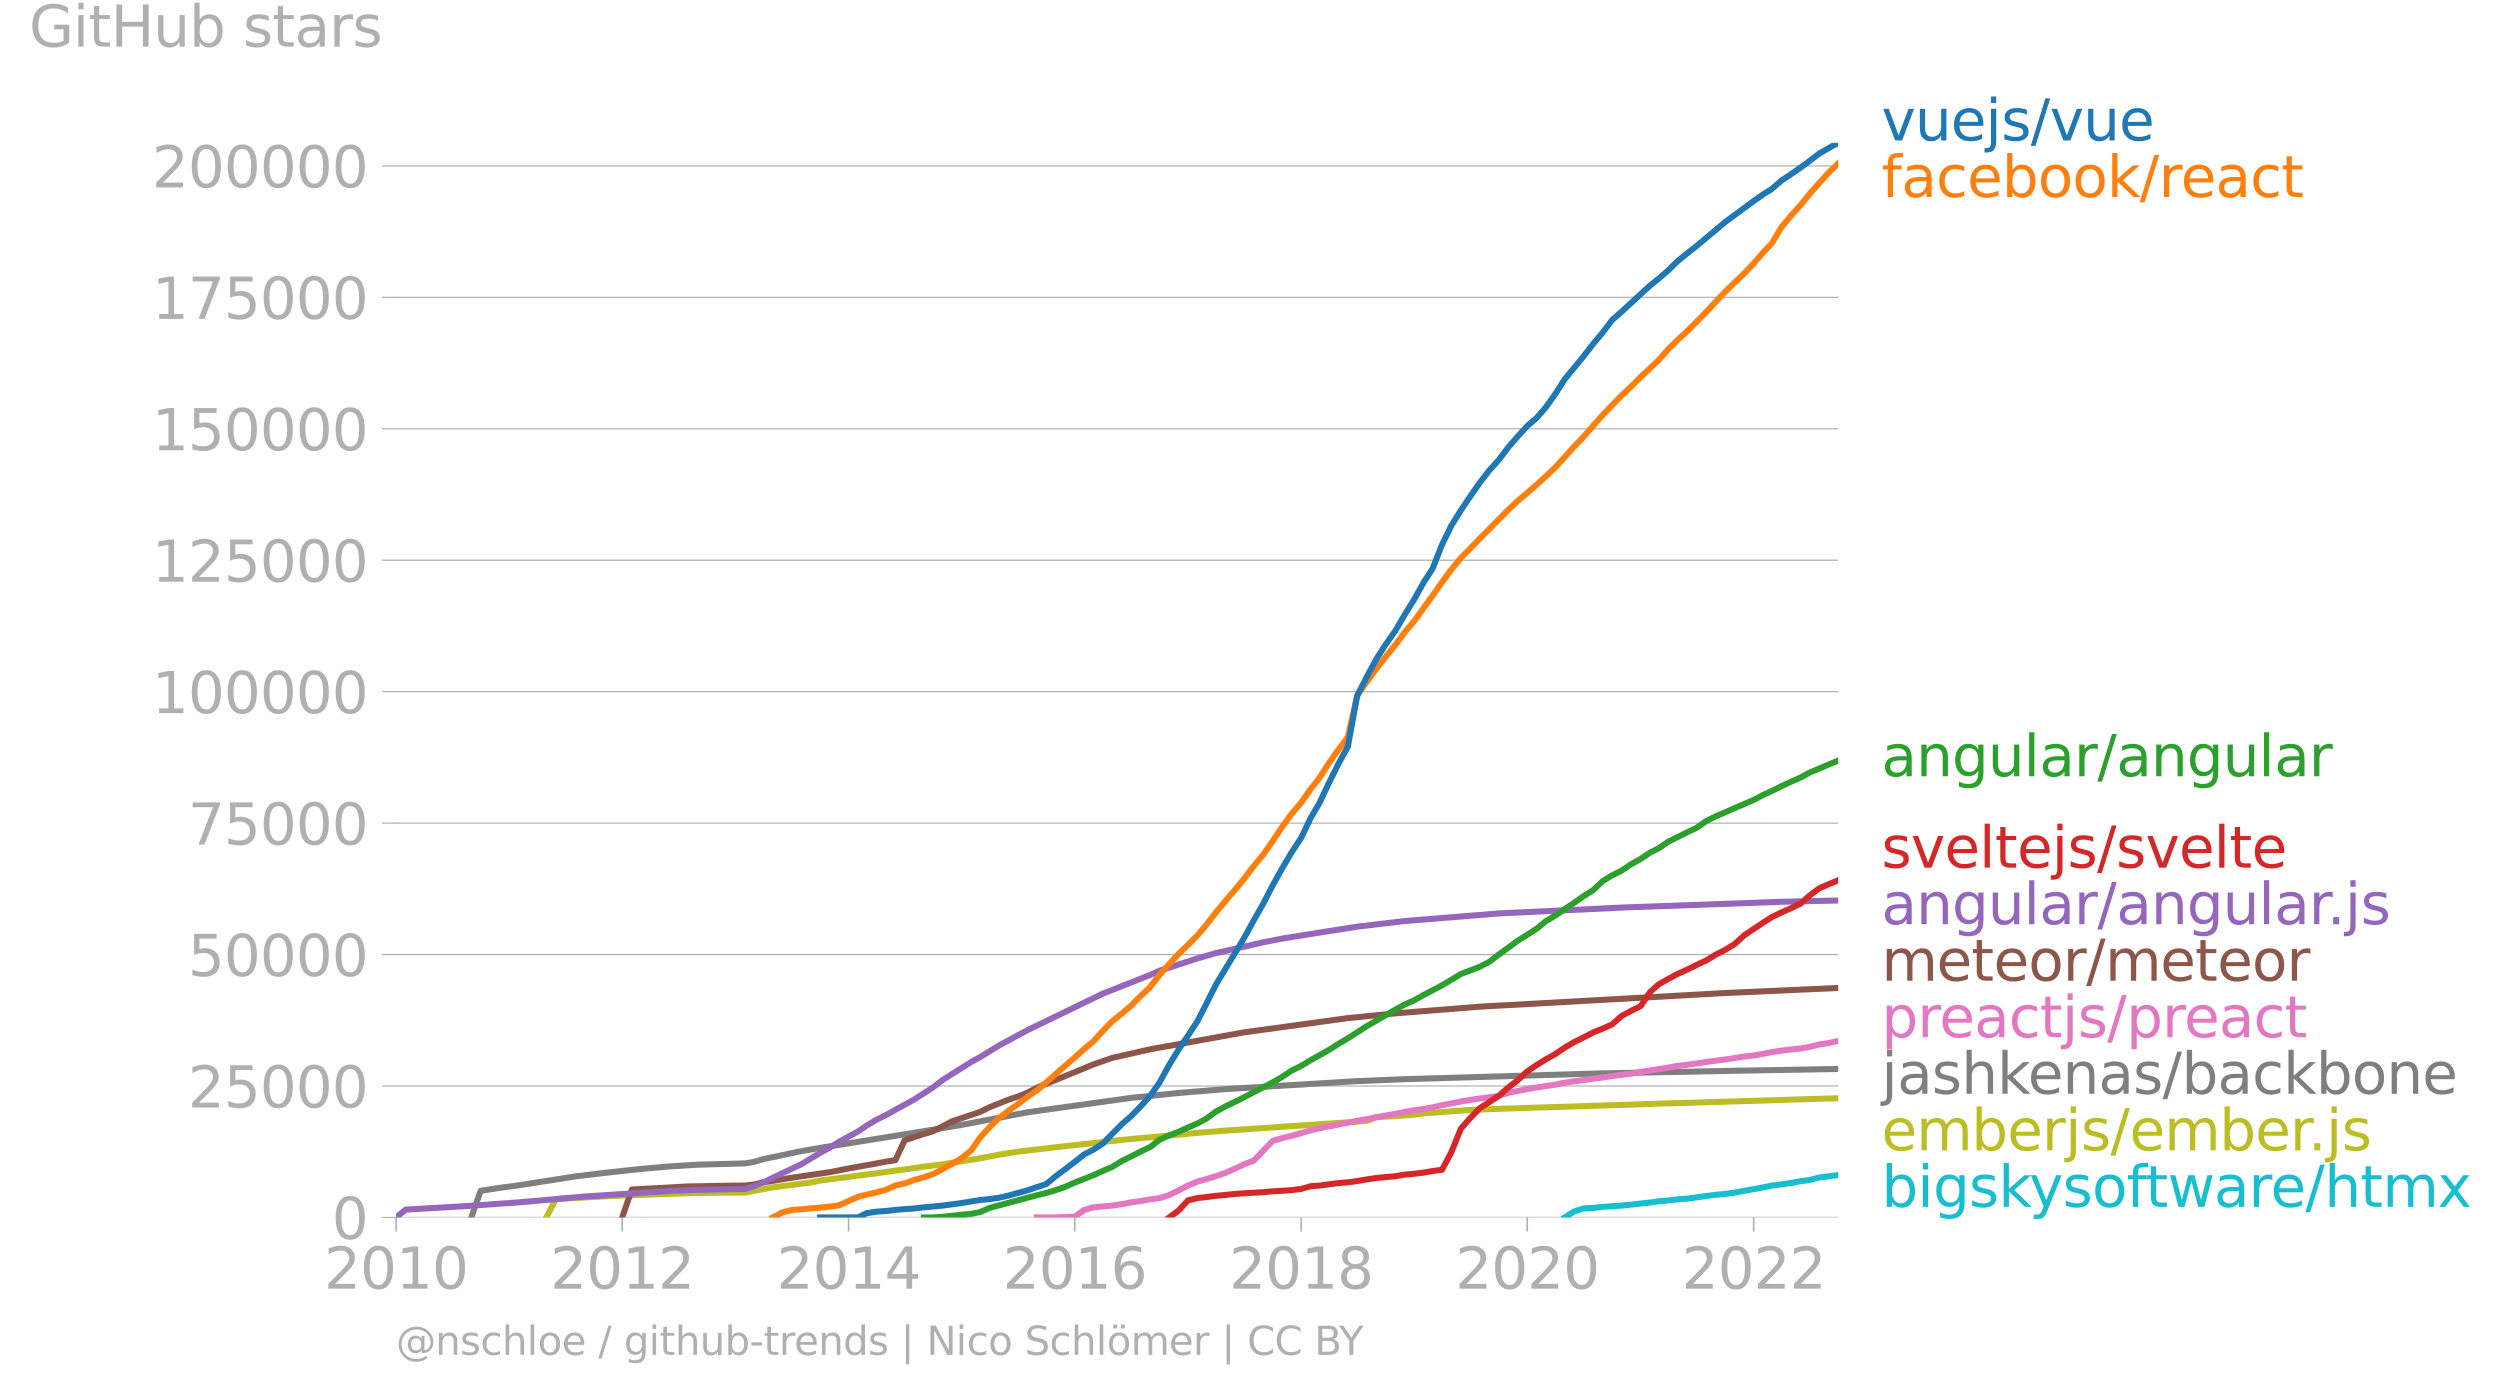 <svg xmlns:xlink="http://www.w3.org/1999/xlink" width="825.421" height="459.997" viewBox="0 0 619.065 344.998" xmlns="http://www.w3.org/2000/svg"><defs><style>*{stroke-linejoin:round;stroke-linecap:butt}</style></defs><g id="figure_1"><path d="M0 344.998h619.065V0H0v344.998z" style="fill:none" id="patch_1"/><g id="axes_1"><path d="M98.073 301.47h357.12V35.36H98.073V301.47z" style="fill:none" id="patch_2"/><g id="matplotlib.axis_1"><g id="xtick_1"><g id="line2d_1"><defs><path id="mec8cade89a" d="M0 0v3.5" style="stroke:#b0b0b0;stroke-width:.4"/></defs><use xlink:href="#mec8cade89a" x="98.073" y="301.471" style="fill:#b0b0b0;stroke:#b0b0b0;stroke-width:.4"/></g><g style="fill:#b0b0b0" transform="matrix(.14 0 0 -.14 80.258 319.109)" id="text_1"><defs><path id="DejaVuSans-32" d="M1228 531h2203V0H469v531q359 372 979 998 621 627 780 809 303 340 423 576 121 236 121 464 0 372-261 606-261 235-680 235-297 0-627-103-329-103-704-313v638q381 153 712 231 332 78 607 78 725 0 1156-363 431-362 431-968 0-288-108-546-107-257-392-607-78-91-497-524-418-433-1181-1211z" transform="scale(.016)"/><path id="DejaVuSans-30" d="M2034 4250q-487 0-733-480-245-479-245-1442 0-959 245-1439 246-480 733-480 491 0 736 480 246 480 246 1439 0 963-246 1442-245 480-736 480zm0 500q785 0 1199-621 414-620 414-1801 0-1178-414-1799Q2819-91 2034-91q-784 0-1198 620-414 621-414 1799 0 1181 414 1801 414 621 1198 621z" transform="scale(.016)"/><path id="DejaVuSans-31" d="M794 531h1031v3560L703 3866v575l1116 225h631V531h1031V0H794v531z" transform="scale(.016)"/></defs><use xlink:href="#DejaVuSans-32"/><use xlink:href="#DejaVuSans-30" x="63.623"/><use xlink:href="#DejaVuSans-31" x="127.246"/><use xlink:href="#DejaVuSans-30" x="190.869"/></g></g><g id="xtick_2"><use xlink:href="#mec8cade89a" x="154.065" y="301.471" style="fill:#b0b0b0;stroke:#b0b0b0;stroke-width:.4" id="line2d_2"/><g style="fill:#b0b0b0" transform="matrix(.14 0 0 -.14 136.25 319.109)" id="text_2"><use xlink:href="#DejaVuSans-32"/><use xlink:href="#DejaVuSans-30" x="63.623"/><use xlink:href="#DejaVuSans-31" x="127.246"/><use xlink:href="#DejaVuSans-32" x="190.869"/></g></g><g id="xtick_3"><use xlink:href="#mec8cade89a" x="210.133" y="301.471" style="fill:#b0b0b0;stroke:#b0b0b0;stroke-width:.4" id="line2d_3"/><g style="fill:#b0b0b0" transform="matrix(.14 0 0 -.14 192.318 319.109)" id="text_3"><defs><path id="DejaVuSans-34" d="M2419 4116 825 1625h1594v2491zm-166 550h794V1625h666v-525h-666V0h-628v1100H313v609l1940 2957z" transform="scale(.016)"/></defs><use xlink:href="#DejaVuSans-32"/><use xlink:href="#DejaVuSans-30" x="63.623"/><use xlink:href="#DejaVuSans-31" x="127.246"/><use xlink:href="#DejaVuSans-34" x="190.869"/></g></g><g id="xtick_4"><use xlink:href="#mec8cade89a" x="266.125" y="301.471" style="fill:#b0b0b0;stroke:#b0b0b0;stroke-width:.4" id="line2d_4"/><g style="fill:#b0b0b0" transform="matrix(.14 0 0 -.14 248.31 319.109)" id="text_4"><defs><path id="DejaVuSans-36" d="M2113 2584q-425 0-674-291-248-290-248-796 0-503 248-796 249-292 674-292t673 292q248 293 248 796 0 506-248 796-248 291-673 291zm1253 1979v-575q-238 112-480 171-242 60-480 60-625 0-955-422-329-422-376-1275 184 272 462 417 279 145 613 145 703 0 1111-427 408-426 408-1160 0-719-425-1154Q2819-91 2113-91q-810 0-1238 620-428 621-428 1799 0 1106 525 1764t1409 658q238 0 480-47t505-140z" transform="scale(.016)"/></defs><use xlink:href="#DejaVuSans-32"/><use xlink:href="#DejaVuSans-30" x="63.623"/><use xlink:href="#DejaVuSans-31" x="127.246"/><use xlink:href="#DejaVuSans-36" x="190.869"/></g></g><g id="xtick_5"><use xlink:href="#mec8cade89a" x="322.194" y="301.471" style="fill:#b0b0b0;stroke:#b0b0b0;stroke-width:.4" id="line2d_5"/><g style="fill:#b0b0b0" transform="matrix(.14 0 0 -.14 304.379 319.109)" id="text_5"><defs><path id="DejaVuSans-38" d="M2034 2216q-450 0-708-241-257-241-257-662 0-422 257-663 258-241 708-241t709 242q260 243 260 662 0 421-258 662-257 241-711 241zm-631 268q-406 100-633 378-226 279-226 679 0 559 398 884 399 325 1092 325 697 0 1094-325t397-884q0-400-227-679-226-278-629-378 456-106 710-416 255-309 255-755 0-679-414-1042Q2806-91 2034-91q-771 0-1186 362-414 363-414 1042 0 446 256 755 257 310 713 416zm-231 997q0-362 226-565 227-203 636-203 407 0 636 203 230 203 230 565 0 363-230 566-229 203-636 203-409 0-636-203-226-203-226-566z" transform="scale(.016)"/></defs><use xlink:href="#DejaVuSans-32"/><use xlink:href="#DejaVuSans-30" x="63.623"/><use xlink:href="#DejaVuSans-31" x="127.246"/><use xlink:href="#DejaVuSans-38" x="190.869"/></g></g><g id="xtick_6"><use xlink:href="#mec8cade89a" x="378.185" y="301.471" style="fill:#b0b0b0;stroke:#b0b0b0;stroke-width:.4" id="line2d_6"/><g style="fill:#b0b0b0" transform="matrix(.14 0 0 -.14 360.37 319.109)" id="text_6"><use xlink:href="#DejaVuSans-32"/><use xlink:href="#DejaVuSans-30" x="63.623"/><use xlink:href="#DejaVuSans-32" x="127.246"/><use xlink:href="#DejaVuSans-30" x="190.869"/></g></g><g id="xtick_7"><use xlink:href="#mec8cade89a" x="434.254" y="301.471" style="fill:#b0b0b0;stroke:#b0b0b0;stroke-width:.4" id="line2d_7"/><g style="fill:#b0b0b0" transform="matrix(.14 0 0 -.14 416.439 319.109)" id="text_7"><use xlink:href="#DejaVuSans-32"/><use xlink:href="#DejaVuSans-30" x="63.623"/><use xlink:href="#DejaVuSans-32" x="127.246"/><use xlink:href="#DejaVuSans-32" x="190.869"/></g></g></g><g id="matplotlib.axis_2"><g id="ytick_1"><path d="M98.073 301.47h357.12" clip-path="url(#pea245ec85a)" style="fill:none;stroke:#b0b0b0;stroke-width:.3;stroke-linecap:square" id="line2d_8"/><g id="line2d_9"><defs><path id="med9d572564" d="M0 0h-3.5" style="stroke:#b0b0b0;stroke-width:.3"/></defs><use xlink:href="#med9d572564" x="98.073" y="301.471" style="fill:#b0b0b0;stroke:#b0b0b0;stroke-width:.3"/></g><use xlink:href="#DejaVuSans-30" style="fill:#b0b0b0" transform="matrix(.14 0 0 -.14 82.166 306.79)" id="text_8"/></g><g id="ytick_2"><path d="M98.073 268.923h357.12" clip-path="url(#pea245ec85a)" style="fill:none;stroke:#b0b0b0;stroke-width:.3;stroke-linecap:square" id="line2d_10"/><use xlink:href="#med9d572564" x="98.073" y="268.923" style="fill:#b0b0b0;stroke:#b0b0b0;stroke-width:.3" id="line2d_11"/><g style="fill:#b0b0b0" transform="matrix(.14 0 0 -.14 46.536 274.242)" id="text_9"><defs><path id="DejaVuSans-35" d="M691 4666h2478v-532H1269V2991q137 47 274 70 138 23 276 23 781 0 1237-428 457-428 457-1159 0-753-469-1171Q2575-91 1722-91q-294 0-599 50Q819 9 494 109v635q281-153 581-228t634-75q541 0 856 284 316 284 316 772 0 487-316 771-315 285-856 285-253 0-505-56-251-56-513-175v2344z" transform="scale(.016)"/></defs><use xlink:href="#DejaVuSans-32"/><use xlink:href="#DejaVuSans-35" x="63.623"/><use xlink:href="#DejaVuSans-30" x="127.246"/><use xlink:href="#DejaVuSans-30" x="190.869"/><use xlink:href="#DejaVuSans-30" x="254.492"/></g></g><g id="ytick_3"><path d="M98.073 236.375h357.12" clip-path="url(#pea245ec85a)" style="fill:none;stroke:#b0b0b0;stroke-width:.3;stroke-linecap:square" id="line2d_12"/><use xlink:href="#med9d572564" x="98.073" y="236.375" style="fill:#b0b0b0;stroke:#b0b0b0;stroke-width:.3" id="line2d_13"/><g style="fill:#b0b0b0" transform="matrix(.14 0 0 -.14 46.536 241.693)" id="text_10"><use xlink:href="#DejaVuSans-35"/><use xlink:href="#DejaVuSans-30" x="63.623"/><use xlink:href="#DejaVuSans-30" x="127.246"/><use xlink:href="#DejaVuSans-30" x="190.869"/><use xlink:href="#DejaVuSans-30" x="254.492"/></g></g><g id="ytick_4"><path d="M98.073 203.826h357.12" clip-path="url(#pea245ec85a)" style="fill:none;stroke:#b0b0b0;stroke-width:.3;stroke-linecap:square" id="line2d_14"/><use xlink:href="#med9d572564" x="98.073" y="203.826" style="fill:#b0b0b0;stroke:#b0b0b0;stroke-width:.3" id="line2d_15"/><g style="fill:#b0b0b0" transform="matrix(.14 0 0 -.14 46.536 209.145)" id="text_11"><defs><path id="DejaVuSans-37" d="M525 4666h3000v-269L1831 0h-659l1594 4134H525v532z" transform="scale(.016)"/></defs><use xlink:href="#DejaVuSans-37"/><use xlink:href="#DejaVuSans-35" x="63.623"/><use xlink:href="#DejaVuSans-30" x="127.246"/><use xlink:href="#DejaVuSans-30" x="190.869"/><use xlink:href="#DejaVuSans-30" x="254.492"/></g></g><g id="ytick_5"><path d="M98.073 171.278h357.12" clip-path="url(#pea245ec85a)" style="fill:none;stroke:#b0b0b0;stroke-width:.3;stroke-linecap:square" id="line2d_16"/><use xlink:href="#med9d572564" x="98.073" y="171.278" style="fill:#b0b0b0;stroke:#b0b0b0;stroke-width:.3" id="line2d_17"/><g style="fill:#b0b0b0" transform="matrix(.14 0 0 -.14 37.628 176.597)" id="text_12"><use xlink:href="#DejaVuSans-31"/><use xlink:href="#DejaVuSans-30" x="63.623"/><use xlink:href="#DejaVuSans-30" x="127.246"/><use xlink:href="#DejaVuSans-30" x="190.869"/><use xlink:href="#DejaVuSans-30" x="254.492"/><use xlink:href="#DejaVuSans-30" x="318.115"/></g></g><g id="ytick_6"><path d="M98.073 138.73h357.12" clip-path="url(#pea245ec85a)" style="fill:none;stroke:#b0b0b0;stroke-width:.3;stroke-linecap:square" id="line2d_18"/><use xlink:href="#med9d572564" x="98.073" y="138.73" style="fill:#b0b0b0;stroke:#b0b0b0;stroke-width:.3" id="line2d_19"/><g style="fill:#b0b0b0" transform="matrix(.14 0 0 -.14 37.628 144.05)" id="text_13"><use xlink:href="#DejaVuSans-31"/><use xlink:href="#DejaVuSans-32" x="63.623"/><use xlink:href="#DejaVuSans-35" x="127.246"/><use xlink:href="#DejaVuSans-30" x="190.869"/><use xlink:href="#DejaVuSans-30" x="254.492"/><use xlink:href="#DejaVuSans-30" x="318.115"/></g></g><g id="ytick_7"><path d="M98.073 106.182h357.12" clip-path="url(#pea245ec85a)" style="fill:none;stroke:#b0b0b0;stroke-width:.3;stroke-linecap:square" id="line2d_20"/><use xlink:href="#med9d572564" x="98.073" y="106.182" style="fill:#b0b0b0;stroke:#b0b0b0;stroke-width:.3" id="line2d_21"/><g style="fill:#b0b0b0" transform="matrix(.14 0 0 -.14 37.628 111.501)" id="text_14"><use xlink:href="#DejaVuSans-31"/><use xlink:href="#DejaVuSans-35" x="63.623"/><use xlink:href="#DejaVuSans-30" x="127.246"/><use xlink:href="#DejaVuSans-30" x="190.869"/><use xlink:href="#DejaVuSans-30" x="254.492"/><use xlink:href="#DejaVuSans-30" x="318.115"/></g></g><g id="ytick_8"><path d="M98.073 73.634h357.12" clip-path="url(#pea245ec85a)" style="fill:none;stroke:#b0b0b0;stroke-width:.3;stroke-linecap:square" id="line2d_22"/><use xlink:href="#med9d572564" x="98.073" y="73.634" style="fill:#b0b0b0;stroke:#b0b0b0;stroke-width:.3" id="line2d_23"/><g style="fill:#b0b0b0" transform="matrix(.14 0 0 -.14 37.628 78.953)" id="text_15"><use xlink:href="#DejaVuSans-31"/><use xlink:href="#DejaVuSans-37" x="63.623"/><use xlink:href="#DejaVuSans-35" x="127.246"/><use xlink:href="#DejaVuSans-30" x="190.869"/><use xlink:href="#DejaVuSans-30" x="254.492"/><use xlink:href="#DejaVuSans-30" x="318.115"/></g></g><g id="ytick_9"><path d="M98.073 41.086h357.12" clip-path="url(#pea245ec85a)" style="fill:none;stroke:#b0b0b0;stroke-width:.3;stroke-linecap:square" id="line2d_24"/><use xlink:href="#med9d572564" x="98.073" y="41.086" style="fill:#b0b0b0;stroke:#b0b0b0;stroke-width:.3" id="line2d_25"/><g style="fill:#b0b0b0" transform="matrix(.14 0 0 -.14 37.628 46.405)" id="text_16"><use xlink:href="#DejaVuSans-32"/><use xlink:href="#DejaVuSans-30" x="63.623"/><use xlink:href="#DejaVuSans-30" x="127.246"/><use xlink:href="#DejaVuSans-30" x="190.869"/><use xlink:href="#DejaVuSans-30" x="254.492"/><use xlink:href="#DejaVuSans-30" x="318.115"/></g></g><g style="fill:#b0b0b0" transform="matrix(.14 0 0 -.14 7.2 11.563)" id="text_17"><defs><path id="DejaVuSans-47" d="M3809 666v1253H2778v519h1656V434q-365-259-806-392-440-133-940-133-1094 0-1712 639-617 640-617 1780 0 1144 617 1783 618 639 1712 639 456 0 867-113 411-112 758-331v-672q-350 297-744 447t-828 150q-857 0-1287-478-429-478-429-1425 0-944 429-1422 430-478 1287-478 334 0 596 58 263 58 472 180z" transform="scale(.016)"/><path id="DejaVuSans-69" d="M603 3500h575V0H603v3500zm0 1363h575v-729H603v729z" transform="scale(.016)"/><path id="DejaVuSans-74" d="M1172 4494v-994h1184v-447H1172V1153q0-428 117-550t477-122h590V0h-590q-666 0-919 248-253 249-253 905v1900H172v447h422v994h578z" transform="scale(.016)"/><path id="DejaVuSans-48" d="M628 4666h631V2753h2294v1913h631V0h-631v2222H1259V0H628v4666z" transform="scale(.016)"/><path id="DejaVuSans-75" d="M544 1381v2119h575V1403q0-497 193-746 194-248 582-248 465 0 735 297 271 297 271 810v1984h575V0h-575v538q-209-319-486-474-276-155-642-155-603 0-916 375-312 375-312 1097zm1447 2203z" transform="scale(.016)"/><path id="DejaVuSans-62" d="M3116 1747q0 634-261 995t-717 361q-457 0-718-361t-261-995q0-634 261-995t718-361q456 0 717 361t261 995zM1159 2969q182 312 458 463 277 152 661 152 638 0 1036-506 399-506 399-1331T3314 415Q2916-91 2278-91q-384 0-661 152-276 152-458 464V0H581v4863h578V2969z" transform="scale(.016)"/><path id="DejaVuSans-73" d="M2834 3397v-544q-243 125-506 187-262 63-544 63-428 0-642-131t-214-394q0-200 153-314t616-217l197-44q612-131 870-370t258-667q0-488-386-773Q2250-91 1575-91q-281 0-586 55T347 128v594q319-166 628-249 309-82 613-82 406 0 624 139 219 139 219 392 0 234-158 359-157 125-692 241l-200 47q-534 112-772 345-237 233-237 639 0 494 350 762 350 269 994 269 318 0 599-47 282-46 519-140z" transform="scale(.016)"/><path id="DejaVuSans-61" d="M2194 1759q-697 0-966-159t-269-544q0-306 202-486 202-179 548-179 479 0 768 339t289 901v128h-572zm1147 238V0h-575v531q-197-318-491-470T1556-91q-537 0-855 302-317 302-317 808 0 590 395 890 396 300 1180 300h807v57q0 397-261 614t-733 217q-300 0-585-72-284-72-546-216v532q315 122 612 182 297 61 578 61 760 0 1135-394 375-393 375-1193z" transform="scale(.016)"/><path id="DejaVuSans-72" d="M2631 2963q-97 56-211 82-114 27-251 27-488 0-749-317t-261-911V0H581v3500h578v-544q182 319 472 473 291 155 707 155 59 0 131-8 72-7 159-23l3-590z" transform="scale(.016)"/></defs><use xlink:href="#DejaVuSans-47"/><use xlink:href="#DejaVuSans-69" x="77.49"/><use xlink:href="#DejaVuSans-74" x="105.273"/><use xlink:href="#DejaVuSans-48" x="144.482"/><use xlink:href="#DejaVuSans-75" x="219.678"/><use xlink:href="#DejaVuSans-62" x="283.057"/><use xlink:href="#DejaVuSans-20" x="346.533"/><use xlink:href="#DejaVuSans-73" x="378.32"/><use xlink:href="#DejaVuSans-74" x="430.42"/><use xlink:href="#DejaVuSans-61" x="469.629"/><use xlink:href="#DejaVuSans-72" x="530.908"/><use xlink:href="#DejaVuSans-73" x="572.021"/></g></g><path d="m387.466 301.47 2.378-1.508 2.3-.736 2.379-.107 2.377-.273 2.301-.15 2.378-.175 2.301-.226 2.378-.267 2.378-.256 2.147-.305 2.378-.207 2.301-.273 2.378-.18 2.3-.307 2.378-.34 2.378-.295 2.301-.215 2.378-.333 2.301-.417 2.378-.438 2.377-.445 2.148-.452 2.378-.283 2.3-.341 2.379-.448 2.3-.308 2.378-.62 2.378-.288 2.301-.32" clip-path="url(#pea245ec85a)" style="fill:none;stroke:#17becf;stroke-width:1.5;stroke-linecap:square" id="line2d_26"/><path d="m135.273 301.47 2.378-4.572 14.036-.752 21.093-.745 11.735-.107 6.827-1.27 9.434-1.214 2.3-.472 16.261-2.115 9.435-1.328 4.678-.587 9.205-1.479 4.678-.892 4.68-.743 9.433-1.114 16.338-1.813 18.791-1.752 6.827-.546 30.373-2.051 4.68-.365 2.377-.89 9.357-.616 2.378-.352 11.505-.855 9.435-.35 25.694-.811 11.582-.387 42.11-1.279 2.3-.058h0" clip-path="url(#pea245ec85a)" style="fill:none;stroke:#bcbd22;stroke-width:1.5;stroke-linecap:square" id="line2d_27"/><path d="m116.711 301.47 2.302-6.6 4.678-.725 4.756-.633 13.883-2.183 7.056-.862 9.28-1.005 7.057-.623 7.057-.434 11.735-.318 2.148-.365 2.378-.697 9.357-1.97 4.679-.815 13.96-2.228 9.357-1.513 11.735-1.945 16.26-3.118 25.696-3.579 11.735-1.21 11.582-.954 32.674-1.984 11.736-.479 46.71-1.375 16.261-.334 18.792-.374 25.618-.45h0" clip-path="url(#pea245ec85a)" style="fill:none;stroke:#7f7f7f;stroke-width:1.5;stroke-linecap:square" id="line2d_28"/><g style="fill:#1f77b4" transform="matrix(.14 0 0 -.14 465.907 34.786)" id="text_18"><defs><path id="DejaVuSans-76" d="M191 3500h609L1894 563l1094 2937h609L2284 0h-781L191 3500z" transform="scale(.016)"/><path id="DejaVuSans-65" d="M3597 1894v-281H953q38-594 358-905t892-311q331 0 642 81t618 244V178Q3153 47 2828-22t-659-69q-838 0-1327 487-489 488-489 1320 0 859 464 1363 464 505 1252 505 706 0 1117-455 411-454 411-1235zm-575 169q-6 471-264 752-258 282-683 282-481 0-770-272t-333-766l2050 4z" transform="scale(.016)"/><path id="DejaVuSans-6a" d="M603 3500h575V-63q0-668-255-968-254-300-820-300h-219v487H38q328 0 446 152Q603-541 603-63v3563zm0 1363h575v-729H603v729z" transform="scale(.016)"/><path id="DejaVuSans-2f" d="M1625 4666h531L531-594H0l1625 5260z" transform="scale(.016)"/></defs><use xlink:href="#DejaVuSans-76"/><use xlink:href="#DejaVuSans-75" x="59.18"/><use xlink:href="#DejaVuSans-65" x="122.559"/><use xlink:href="#DejaVuSans-6a" x="184.082"/><use xlink:href="#DejaVuSans-73" x="211.865"/><use xlink:href="#DejaVuSans-2f" x="263.965"/><use xlink:href="#DejaVuSans-76" x="297.656"/><use xlink:href="#DejaVuSans-75" x="356.836"/><use xlink:href="#DejaVuSans-65" x="420.215"/></g><g style="fill:#ff7f0e" transform="matrix(.14 0 0 -.14 465.907 48.786)" id="text_19"><defs><path id="DejaVuSans-66" d="M2375 4863v-479h-550q-309 0-430-125-120-125-120-450v-309h947v-447h-947V0H697v3053H147v447h550v244q0 584 272 851 272 268 862 268h544z" transform="scale(.016)"/><path id="DejaVuSans-63" d="M3122 3366v-538q-244 135-489 202t-495 67q-560 0-870-355-309-354-309-995t309-996q310-354 870-354 250 0 495 67t489 202V134Q2881 22 2623-34q-257-57-548-57-791 0-1257 497-465 497-465 1341 0 856 470 1346 471 491 1290 491 265 0 518-55 253-54 491-163z" transform="scale(.016)"/><path id="DejaVuSans-6f" d="M1959 3097q-462 0-731-361t-269-989q0-628 267-989 268-361 733-361 460 0 728 362 269 363 269 988 0 622-269 986-268 364-728 364zm0 487q750 0 1178-488 429-487 429-1349 0-859-429-1349Q2709-91 1959-91q-753 0-1180 489-426 490-426 1349 0 862 426 1349 427 488 1180 488z" transform="scale(.016)"/><path id="DejaVuSans-6b" d="M581 4863h578V1991l1716 1509h734L1753 1863 3688 0h-750L1159 1709V0H581v4863z" transform="scale(.016)"/></defs><use xlink:href="#DejaVuSans-66"/><use xlink:href="#DejaVuSans-61" x="35.205"/><use xlink:href="#DejaVuSans-63" x="96.484"/><use xlink:href="#DejaVuSans-65" x="151.465"/><use xlink:href="#DejaVuSans-62" x="212.988"/><use xlink:href="#DejaVuSans-6f" x="276.465"/><use xlink:href="#DejaVuSans-6f" x="337.646"/><use xlink:href="#DejaVuSans-6b" x="398.828"/><use xlink:href="#DejaVuSans-2f" x="456.738"/><use xlink:href="#DejaVuSans-72" x="490.43"/><use xlink:href="#DejaVuSans-65" x="529.293"/><use xlink:href="#DejaVuSans-61" x="590.816"/><use xlink:href="#DejaVuSans-63" x="652.096"/><use xlink:href="#DejaVuSans-74" x="707.076"/></g><g style="fill:#2ca02c" transform="matrix(.14 0 0 -.14 465.907 192.217)" id="text_20"><defs><path id="DejaVuSans-6e" d="M3513 2113V0h-575v2094q0 497-194 743-194 247-581 247-466 0-735-297-269-296-269-809V0H581v3500h578v-544q207 316 486 472 280 156 646 156 603 0 912-373 310-373 310-1098z" transform="scale(.016)"/><path id="DejaVuSans-67" d="M2906 1791q0 625-258 968-257 344-723 344-462 0-720-344-258-343-258-968 0-622 258-966t720-344q466 0 723 344 258 344 258 966zm575-1357q0-893-397-1329-396-436-1215-436-303 0-572 45t-522 139v559q253-137 500-202 247-66 503-66 566 0 847 295t281 892v285q-178-310-456-463T1784 0Q1141 0 747 490 353 981 353 1791q0 812 394 1302 394 491 1037 491 388 0 666-153t456-462v531h575V434z" transform="scale(.016)"/><path id="DejaVuSans-6c" d="M603 4863h575V0H603v4863z" transform="scale(.016)"/></defs><use xlink:href="#DejaVuSans-61"/><use xlink:href="#DejaVuSans-6e" x="61.279"/><use xlink:href="#DejaVuSans-67" x="124.658"/><use xlink:href="#DejaVuSans-75" x="188.135"/><use xlink:href="#DejaVuSans-6c" x="251.514"/><use xlink:href="#DejaVuSans-61" x="279.297"/><use xlink:href="#DejaVuSans-72" x="340.576"/><use xlink:href="#DejaVuSans-2f" x="381.689"/><use xlink:href="#DejaVuSans-61" x="415.381"/><use xlink:href="#DejaVuSans-6e" x="476.66"/><use xlink:href="#DejaVuSans-67" x="540.039"/><use xlink:href="#DejaVuSans-75" x="603.516"/><use xlink:href="#DejaVuSans-6c" x="666.895"/><use xlink:href="#DejaVuSans-61" x="694.678"/><use xlink:href="#DejaVuSans-72" x="755.957"/></g><g style="fill:#d62728" transform="matrix(.14 0 0 -.14 465.907 214.858)" id="text_21"><use xlink:href="#DejaVuSans-73"/><use xlink:href="#DejaVuSans-76" x="52.1"/><use xlink:href="#DejaVuSans-65" x="111.279"/><use xlink:href="#DejaVuSans-6c" x="172.803"/><use xlink:href="#DejaVuSans-74" x="200.586"/><use xlink:href="#DejaVuSans-65" x="239.795"/><use xlink:href="#DejaVuSans-6a" x="301.318"/><use xlink:href="#DejaVuSans-73" x="329.102"/><use xlink:href="#DejaVuSans-2f" x="381.201"/><use xlink:href="#DejaVuSans-73" x="414.893"/><use xlink:href="#DejaVuSans-76" x="466.992"/><use xlink:href="#DejaVuSans-65" x="526.172"/><use xlink:href="#DejaVuSans-6c" x="587.695"/><use xlink:href="#DejaVuSans-74" x="615.479"/><use xlink:href="#DejaVuSans-65" x="654.688"/></g><g style="fill:#9467bd" transform="matrix(.14 0 0 -.14 465.907 228.858)" id="text_22"><defs><path id="DejaVuSans-2e" d="M684 794h660V0H684v794z" transform="scale(.016)"/></defs><use xlink:href="#DejaVuSans-61"/><use xlink:href="#DejaVuSans-6e" x="61.279"/><use xlink:href="#DejaVuSans-67" x="124.658"/><use xlink:href="#DejaVuSans-75" x="188.135"/><use xlink:href="#DejaVuSans-6c" x="251.514"/><use xlink:href="#DejaVuSans-61" x="279.297"/><use xlink:href="#DejaVuSans-72" x="340.576"/><use xlink:href="#DejaVuSans-2f" x="381.689"/><use xlink:href="#DejaVuSans-61" x="415.381"/><use xlink:href="#DejaVuSans-6e" x="476.66"/><use xlink:href="#DejaVuSans-67" x="540.039"/><use xlink:href="#DejaVuSans-75" x="603.516"/><use xlink:href="#DejaVuSans-6c" x="666.895"/><use xlink:href="#DejaVuSans-61" x="694.678"/><use xlink:href="#DejaVuSans-72" x="755.957"/><use xlink:href="#DejaVuSans-2e" x="787.945"/><use xlink:href="#DejaVuSans-6a" x="819.732"/><use xlink:href="#DejaVuSans-73" x="847.516"/></g><g style="fill:#8c564b" transform="matrix(.14 0 0 -.14 465.907 242.858)" id="text_23"><defs><path id="DejaVuSans-6d" d="M3328 2828q216 388 516 572t706 184q547 0 844-383 297-382 297-1088V0h-578v2094q0 503-179 746-178 244-543 244-447 0-707-297-259-296-259-809V0h-578v2094q0 506-178 748t-550 242q-441 0-701-298-259-298-259-808V0H581v3500h578v-544q197 322 472 475t653 153q382 0 649-194 267-193 395-562z" transform="scale(.016)"/></defs><use xlink:href="#DejaVuSans-6d"/><use xlink:href="#DejaVuSans-65" x="97.412"/><use xlink:href="#DejaVuSans-74" x="158.936"/><use xlink:href="#DejaVuSans-65" x="198.145"/><use xlink:href="#DejaVuSans-6f" x="259.668"/><use xlink:href="#DejaVuSans-72" x="320.85"/><use xlink:href="#DejaVuSans-2f" x="361.963"/><use xlink:href="#DejaVuSans-6d" x="395.654"/><use xlink:href="#DejaVuSans-65" x="493.066"/><use xlink:href="#DejaVuSans-74" x="554.59"/><use xlink:href="#DejaVuSans-65" x="593.799"/><use xlink:href="#DejaVuSans-6f" x="655.322"/><use xlink:href="#DejaVuSans-72" x="716.504"/></g><g style="fill:#e377c2" transform="matrix(.14 0 0 -.14 465.907 256.858)" id="text_24"><defs><path id="DejaVuSans-70" d="M1159 525v-1856H581v4831h578v-531q182 312 458 463 277 152 661 152 638 0 1036-506 399-506 399-1331T3314 415Q2916-91 2278-91q-384 0-661 152-276 152-458 464zm1957 1222q0 634-261 995t-717 361q-457 0-718-361t-261-995q0-634 261-995t718-361q456 0 717 361t261 995z" transform="scale(.016)"/></defs><use xlink:href="#DejaVuSans-70"/><use xlink:href="#DejaVuSans-72" x="63.477"/><use xlink:href="#DejaVuSans-65" x="102.34"/><use xlink:href="#DejaVuSans-61" x="163.863"/><use xlink:href="#DejaVuSans-63" x="225.143"/><use xlink:href="#DejaVuSans-74" x="280.123"/><use xlink:href="#DejaVuSans-6a" x="319.332"/><use xlink:href="#DejaVuSans-73" x="347.115"/><use xlink:href="#DejaVuSans-2f" x="399.215"/><use xlink:href="#DejaVuSans-70" x="432.906"/><use xlink:href="#DejaVuSans-72" x="496.383"/><use xlink:href="#DejaVuSans-65" x="535.246"/><use xlink:href="#DejaVuSans-61" x="596.77"/><use xlink:href="#DejaVuSans-63" x="658.049"/><use xlink:href="#DejaVuSans-74" x="713.029"/></g><g style="fill:#7f7f7f" transform="matrix(.14 0 0 -.14 465.907 270.858)" id="text_25"><defs><path id="DejaVuSans-68" d="M3513 2113V0h-575v2094q0 497-194 743-194 247-581 247-466 0-735-297-269-296-269-809V0H581v4863h578V2956q207 316 486 472 280 156 646 156 603 0 912-373 310-373 310-1098z" transform="scale(.016)"/></defs><use xlink:href="#DejaVuSans-6a"/><use xlink:href="#DejaVuSans-61" x="27.783"/><use xlink:href="#DejaVuSans-73" x="89.063"/><use xlink:href="#DejaVuSans-68" x="141.162"/><use xlink:href="#DejaVuSans-6b" x="204.541"/><use xlink:href="#DejaVuSans-65" x="258.826"/><use xlink:href="#DejaVuSans-6e" x="320.35"/><use xlink:href="#DejaVuSans-61" x="383.729"/><use xlink:href="#DejaVuSans-73" x="445.008"/><use xlink:href="#DejaVuSans-2f" x="497.107"/><use xlink:href="#DejaVuSans-62" x="530.799"/><use xlink:href="#DejaVuSans-61" x="594.275"/><use xlink:href="#DejaVuSans-63" x="655.555"/><use xlink:href="#DejaVuSans-6b" x="710.535"/><use xlink:href="#DejaVuSans-62" x="768.445"/><use xlink:href="#DejaVuSans-6f" x="831.922"/><use xlink:href="#DejaVuSans-6e" x="893.104"/><use xlink:href="#DejaVuSans-65" x="956.482"/></g><g style="fill:#bcbd22" transform="matrix(.14 0 0 -.14 465.907 284.858)" id="text_26"><use xlink:href="#DejaVuSans-65"/><use xlink:href="#DejaVuSans-6d" x="61.523"/><use xlink:href="#DejaVuSans-62" x="158.936"/><use xlink:href="#DejaVuSans-65" x="222.412"/><use xlink:href="#DejaVuSans-72" x="283.936"/><use xlink:href="#DejaVuSans-6a" x="325.049"/><use xlink:href="#DejaVuSans-73" x="352.832"/><use xlink:href="#DejaVuSans-2f" x="404.932"/><use xlink:href="#DejaVuSans-65" x="438.623"/><use xlink:href="#DejaVuSans-6d" x="500.146"/><use xlink:href="#DejaVuSans-62" x="597.559"/><use xlink:href="#DejaVuSans-65" x="661.035"/><use xlink:href="#DejaVuSans-72" x="722.559"/><use xlink:href="#DejaVuSans-2e" x="754.547"/><use xlink:href="#DejaVuSans-6a" x="786.334"/><use xlink:href="#DejaVuSans-73" x="814.117"/></g><g style="fill:#17becf" transform="matrix(.14 0 0 -.14 465.907 298.858)" id="text_27"><defs><path id="DejaVuSans-79" d="M2059-325q-243-625-475-815-231-191-618-191H506v481h338q237 0 368 113 132 112 291 531l103 262L191 3500h609L1894 763l1094 2737h609L2059-325z" transform="scale(.016)"/><path id="DejaVuSans-77" d="M269 3500h575l719-2731 715 2731h678l719-2731 716 2731h575L4050 0h-678l-753 2869L1863 0h-679L269 3500z" transform="scale(.016)"/><path id="DejaVuSans-78" d="M3513 3500 2247 1797 3578 0h-678L1881 1375 863 0H184l1360 1831L300 3500h678l928-1247 928 1247h679z" transform="scale(.016)"/></defs><use xlink:href="#DejaVuSans-62"/><use xlink:href="#DejaVuSans-69" x="63.477"/><use xlink:href="#DejaVuSans-67" x="91.26"/><use xlink:href="#DejaVuSans-73" x="154.736"/><use xlink:href="#DejaVuSans-6b" x="206.836"/><use xlink:href="#DejaVuSans-79" x="261.121"/><use xlink:href="#DejaVuSans-73" x="320.301"/><use xlink:href="#DejaVuSans-6f" x="372.4"/><use xlink:href="#DejaVuSans-66" x="433.582"/><use xlink:href="#DejaVuSans-74" x="467.037"/><use xlink:href="#DejaVuSans-77" x="506.246"/><use xlink:href="#DejaVuSans-61" x="588.033"/><use xlink:href="#DejaVuSans-72" x="649.313"/><use xlink:href="#DejaVuSans-65" x="688.176"/><use xlink:href="#DejaVuSans-2f" x="749.699"/><use xlink:href="#DejaVuSans-68" x="783.391"/><use xlink:href="#DejaVuSans-74" x="846.77"/><use xlink:href="#DejaVuSans-6d" x="885.979"/><use xlink:href="#DejaVuSans-78" x="983.391"/></g><g style="fill:#b0b0b0" transform="matrix(.097 0 0 -.097 98.073 335.507)" id="text_28"><defs><path id="DejaVuSans-40" d="M2381 1678q0-447 222-702 222-254 610-254 384 0 604 256 221 256 221 700 0 438-225 695-225 258-607 258-378 0-602-256-223-256-223-697zm1703-934q-187-241-429-355t-564-114q-538 0-874 389t-336 1014q0 625 337 1015 338 391 873 391 322 0 565-117 244-117 428-354v409h447V722q457 69 714 417 258 349 258 902 0 334-99 628-98 294-298 544-325 409-792 626t-1017 217q-384 0-738-102-353-101-653-301-490-319-767-836-276-517-276-1120 0-497 179-932 180-434 521-765 328-325 759-495 431-171 922-171 403 0 792 136t714 389l281-347q-390-303-851-464t-936-161q-578 0-1091 205-512 205-912 595Q841 78 631 592q-209 514-209 1105 0 569 212 1084 213 516 607 907 403 396 931 607t1119 211q662 0 1229-272 568-271 952-771 234-307 357-666 124-359 124-744 0-822-497-1297T4084 263v481z" transform="scale(.016)"/><path id="DejaVuSans-2d" d="M313 2009h1684v-512H313v512z" transform="scale(.016)"/><path id="DejaVuSans-64" d="M2906 2969v1894h575V0h-575v525q-181-312-458-464-276-152-664-152-634 0-1033 506-398 507-398 1332t398 1331q399 506 1033 506 388 0 664-152 277-151 458-463zM947 1747q0-634 261-995t717-361q456 0 718 361 263 361 263 995t-263 995q-262 361-718 361t-717-361q-261-361-261-995z" transform="scale(.016)"/><path id="DejaVuSans-7c" d="M1344 4891v-6400H813v6400h531z" transform="scale(.016)"/><path id="DejaVuSans-4e" d="M628 4666h850L3547 763v3903h612V0h-850L1241 3903V0H628v4666z" transform="scale(.016)"/><path id="DejaVuSans-53" d="M3425 4513v-616q-359 172-678 256-319 85-616 85-515 0-795-200t-280-569q0-310 186-468 186-157 705-254l381-78q706-135 1042-474t336-907q0-679-455-1029Q2797-91 1919-91q-331 0-705 75-373 75-773 222v650q384-215 753-325 369-109 725-109 540 0 834 212 294 213 294 607 0 343-211 537t-692 291l-385 75q-706 140-1022 440-315 300-315 835 0 619 436 975t1201 356q329 0 669-60 341-59 697-177z" transform="scale(.016)"/><path id="DejaVuSans-f6" d="M1959 3097q-462 0-731-361t-269-989q0-628 267-989 268-361 733-361 460 0 728 362 269 363 269 988 0 622-269 986-268 364-728 364zm0 487q750 0 1178-488 429-487 429-1349 0-859-429-1349Q2709-91 1959-91q-753 0-1180 489-426 490-426 1349 0 862 426 1349 427 488 1180 488zm295 1266h634v-631h-634v631zm-1222 0h634v-631h-634v631z" transform="scale(.016)"/><path id="DejaVuSans-43" d="M4122 4306v-665q-319 297-680 443-361 147-767 147-800 0-1225-489t-425-1414q0-922 425-1411t1225-489q406 0 767 147t680 444V359q-331-225-702-338-370-112-782-112-1060 0-1670 648-609 649-609 1771 0 1125 609 1773 610 649 1670 649 418 0 788-111 371-111 696-333z" transform="scale(.016)"/><path id="DejaVuSans-42" d="M1259 2228V519h1013q509 0 754 211 246 211 246 645 0 438-246 645-245 208-754 208H1259zm0 1919V2741h935q462 0 688 173 227 174 227 530 0 353-227 528-226 175-688 175h-935zm-631 519h1613q722 0 1112-300 391-300 391-853 0-429-200-682t-588-315q466-100 724-418 258-317 258-792 0-625-425-966Q3088 0 2303 0H628v4666z" transform="scale(.016)"/><path id="DejaVuSans-59" d="M-13 4666h679l1293-1919 1285 1919h678L2272 2222V0h-634v2222L-13 4666z" transform="scale(.016)"/></defs><use xlink:href="#DejaVuSans-40"/><use xlink:href="#DejaVuSans-6e" x="100"/><use xlink:href="#DejaVuSans-73" x="163.379"/><use xlink:href="#DejaVuSans-63" x="215.479"/><use xlink:href="#DejaVuSans-68" x="270.459"/><use xlink:href="#DejaVuSans-6c" x="333.838"/><use xlink:href="#DejaVuSans-6f" x="361.621"/><use xlink:href="#DejaVuSans-65" x="422.803"/><use xlink:href="#DejaVuSans-20" x="484.326"/><use xlink:href="#DejaVuSans-2f" x="516.113"/><use xlink:href="#DejaVuSans-20" x="549.805"/><use xlink:href="#DejaVuSans-67" x="581.592"/><use xlink:href="#DejaVuSans-69" x="645.068"/><use xlink:href="#DejaVuSans-74" x="672.852"/><use xlink:href="#DejaVuSans-68" x="712.061"/><use xlink:href="#DejaVuSans-75" x="775.439"/><use xlink:href="#DejaVuSans-62" x="838.818"/><use xlink:href="#DejaVuSans-2d" x="902.295"/><use xlink:href="#DejaVuSans-74" x="938.379"/><use xlink:href="#DejaVuSans-72" x="977.588"/><use xlink:href="#DejaVuSans-65" x="1016.451"/><use xlink:href="#DejaVuSans-6e" x="1077.975"/><use xlink:href="#DejaVuSans-64" x="1141.354"/><use xlink:href="#DejaVuSans-73" x="1204.83"/><use xlink:href="#DejaVuSans-20" x="1256.93"/><use xlink:href="#DejaVuSans-7c" x="1288.717"/><use xlink:href="#DejaVuSans-20" x="1322.408"/><use xlink:href="#DejaVuSans-4e" x="1354.195"/><use xlink:href="#DejaVuSans-69" x="1429"/><use xlink:href="#DejaVuSans-63" x="1456.783"/><use xlink:href="#DejaVuSans-6f" x="1511.764"/><use xlink:href="#DejaVuSans-20" x="1572.945"/><use xlink:href="#DejaVuSans-53" x="1604.732"/><use xlink:href="#DejaVuSans-63" x="1668.209"/><use xlink:href="#DejaVuSans-68" x="1723.189"/><use xlink:href="#DejaVuSans-6c" x="1786.568"/><use xlink:href="#DejaVuSans-f6" x="1814.352"/><use xlink:href="#DejaVuSans-6d" x="1875.533"/><use xlink:href="#DejaVuSans-65" x="1972.945"/><use xlink:href="#DejaVuSans-72" x="2034.469"/><use xlink:href="#DejaVuSans-20" x="2075.582"/><use xlink:href="#DejaVuSans-7c" x="2107.369"/><use xlink:href="#DejaVuSans-20" x="2141.061"/><use xlink:href="#DejaVuSans-43" x="2172.848"/><use xlink:href="#DejaVuSans-43" x="2242.672"/><use xlink:href="#DejaVuSans-20" x="2312.496"/><use xlink:href="#DejaVuSans-42" x="2344.283"/><use xlink:href="#DejaVuSans-59" x="2407.387"/></g><path d="M256.768 301.47h2.3l2.378-.012 2.301-.078 2.378-.093 2.378-1.68 2.224-.636 2.378-.217 2.3-.22 2.379-.356 2.3-.441 2.378-.318 2.378-.424 2.301-.311 2.378-.757 2.3-1.14 2.379-1.238 2.377-.96 2.148-.613 2.378-.724 2.3-.792 2.379-1.044 2.3-1.112 2.378-.9 2.378-2.473 2.301-2.415 2.378-.713 2.3-.54 2.379-.674 2.377-.687 2.148-.515 2.378-.472 2.3-.456 2.378-.475 2.301-.454 2.378-.382 2.378-.505 2.3-.415 2.379-.386 2.3-.506 2.378-.379 2.378-.362 2.148-.357 2.378-.576 2.3-.422 2.378-.499 2.301-.363 2.378-.37 2.378-.3 2.3-.368 2.379-.738 2.3-.448 2.378-.483 2.378-.4 2.224-.334 2.378-.357 2.301-.471 2.378-.348 2.3-.326 2.379-.32 2.377-.315 2.301-.354 2.378-.296 2.301-.283 2.378-.437 2.378-.38 2.147-.308 2.378-.393 2.301-.402 2.378-.29 2.3-.325 2.378-.355 2.378-.328 2.301-.3 2.378-.35 2.301-.372 2.378-.258 2.377-.42 2.148-.438 2.378-.336 2.3-.3 2.379-.238 2.3-.419 2.378-.591 2.378-.357 2.301-.52" clip-path="url(#pea245ec85a)" style="fill:none;stroke:#e377c2;stroke-width:1.5;stroke-linecap:square" id="line2d_29"/><path d="m154.065 301.47 2.378-6.914 13.96-.763 9.357-.174 4.755-.052 2.148-.25 2.378-.537 6.98-1.138 9.434-1.387 4.678-.912 6.903-1.242 2.301-.452 2.378-.343 2.301-4.96 4.756-1.543 2.3-.684 4.68-2.458 6.903-2.294 2.377-1.194 4.68-1.863 2.3-.767 2.378-.946 2.378-1.255 13.96-5.75 4.678-1.628 9.434-2.143 23.24-4.192 25.695-3.52 11.736-1.176 20.939-1.66 7.057-.386 53.69-2.995 27.996-1.252h0" clip-path="url(#pea245ec85a)" style="fill:none;stroke:#8c564b;stroke-width:1.5;stroke-linecap:square" id="line2d_30"/><path d="m98.073 301.47 2.378-1.935 13.883-.811 14.113-.988 16.26-1.444 21.016-1.376 7.057-.284 11.735-.209 2.148-.677 2.378-.968 4.678-2.266 4.68-2.204 4.678-2.826 2.378-1.287 2.3-1.451 4.756-2.586 2.148-1.471 2.377-1.41 2.301-1.125 4.68-2.608 2.377-1.287 4.679-3.009 2.377-1.847 7.057-4.437 2.148-1.177 4.678-2.862 7.057-3.818 18.715-9.063 11.735-4.634 2.301-1.037 9.434-3.062 4.526-1.297 4.679-1.069 7.056-1.618 4.679-.903 7.056-1.147 11.505-1.807 11.736-1.397 23.317-1.882 30.45-1.45 39.578-1.434 14.036-.319h0" clip-path="url(#pea245ec85a)" style="fill:none;stroke:#9467bd;stroke-width:1.5;stroke-linecap:square" id="line2d_31"/><path d="m289.519 301.47 2.3-1.683 2.379-2.557 2.377-.567 2.148-.25 2.378-.29 2.3-.22 2.379-.25 2.3-.156 2.378-.148 2.378-.135 2.301-.216 2.378-.13 2.3-.171 2.379-.283 2.377-.675 2.148-.155 2.378-.325 2.3-.295 2.378-.189 2.301-.328 2.378-.398 2.378-.357 2.3-.224 2.379-.2 2.3-.41 2.378-.193 2.378-.306 2.148-.382 2.378-.321 2.3-4.35 2.378-5.835 2.301-2.63 2.378-2.44 2.378-1.508 2.3-1.523 2.379-2.079 2.3-1.794 2.378-2.18 2.378-1.612 2.224-1.374 2.378-1.348 2.301-1.553 2.378-1.394 2.3-1.146 2.379-1.227 2.377-.959 2.301-1.035 2.378-2.109 2.301-1.231 2.378-1.185 2.378-3.527 2.147-1.904 2.378-1.335 2.301-1.23 2.378-1.063 2.3-1.15 2.378-1.114 2.378-1.44 2.301-1.167 2.378-1.455 2.301-2.126 2.378-1.599 2.377-1.578 2.148-1.384 2.378-1.135 2.3-1.027 2.379-1.132 2.3-2.041 2.378-1.765 2.378-1.045 2.301-.951" clip-path="url(#pea245ec85a)" style="fill:none;stroke:#d62728;stroke-width:1.5;stroke-linecap:square" id="line2d_32"/><path d="m228.772 301.47 2.3-.003 2.378-.162 2.301-.247 2.378-.256 2.378-.23 2.148-.419 2.377-1.041 2.301-.62 2.378-.634 2.301-.604 2.378-.667 2.378-.622 2.3-.56 2.378-.708 2.301-.806 2.378-1.052 2.378-.934 2.224-.882 2.378-1.086 2.3-.978 2.379-1.462 2.3-1.143 2.378-1.202 2.378-1.13 2.301-1.81 2.378-1.068 2.3-.874 2.379-1.092 2.377-1.01 2.148-1.17 2.378-1.74 2.3-1.258 2.379-1.144 2.3-1.145 2.378-1.256 2.378-1.207 2.301-1.21 2.378-1.377 2.3-1.533 2.379-1.188 2.377-1.414 2.148-1.2 2.378-1.353 2.3-1.455 2.378-1.416 2.301-1.466 2.378-1.532 2.378-1.379 2.3-1.304 2.379-1.396 2.3-1.265 2.378-1.059 2.378-1.334 2.148-1.116 2.378-1.267 2.3-1.349 2.378-1.447 2.301-.884 2.378-.916 2.378-1.231 2.3-1.786 2.379-1.702 2.3-1.706 2.378-1.479 2.378-1.53 2.224-1.82 2.378-1.443 2.301-1.573 2.378-1.586 2.3-1.605 2.379-1.506 2.377-2.255 2.301-1.397 2.378-1.181 2.301-1.565 2.378-1.31 2.378-1.606 2.147-1.07 2.378-1.636 2.301-1.127 2.378-1.198 2.3-1.084 2.378-1.668 2.378-1.195 2.301-.968 2.378-1.063 2.301-.969 2.378-1.034 2.377-1.248 2.148-.996 2.378-1.161 2.3-1.089 2.379-1.03 2.3-1.268 2.378-.997 2.378-1.013 2.301-.939" clip-path="url(#pea245ec85a)" style="fill:none;stroke:#2ca02c;stroke-width:1.5;stroke-linecap:square" id="line2d_33"/><path d="m191.342 301.47 2.377-1.243 2.301-.595 2.378-.175 2.378-.22 2.3-.197 2.379-.249 2.3-.316 2.378-1.073 2.378-1.053 2.148-.55 2.377-.536 2.301-.605 2.378-1.102 2.301-.5 2.378-.875 2.378-.663 2.3-.773 2.378-1.301 2.301-1.23 2.378-1.41 2.378-1.963 2.148-3.094 2.377-2.637 2.301-2.22 2.378-1.813 2.301-1.63 2.378-1.816 2.378-1.642 2.3-1.943 2.378-2.106 2.301-2.022 2.378-2.031 2.378-2.156 2.224-1.842 2.378-2.612 2.3-2.376 2.379-1.924 2.3-1.944 2.378-2.414 2.378-2.226 2.301-2.985 2.378-2.659 2.3-2.5 2.379-2.28 2.377-2.413 2.148-2.527 2.378-3.09 2.3-2.778 2.379-2.769 2.3-2.782 2.378-3.16 2.378-2.846 2.301-3.321 2.378-3.544 2.3-3.169 2.379-2.8 2.377-3.413 2.148-2.695 2.378-3.706 2.3-3.255 2.378-3.183 2.301-10.253 2.378-3.407 2.378-3.26 2.3-2.958 2.379-2.92 2.3-3.103 2.378-2.803 2.378-3.308 2.148-2.94 2.378-3.404 2.3-3.143 2.378-2.87 2.301-2.323 2.378-2.483 2.378-2.381 2.3-2.318 2.379-2.4 2.3-2.177 2.378-2.014 2.378-2.059 2.224-2.018 2.378-2.256 2.301-2.53 2.378-2.654 2.3-2.372 2.379-2.751 2.377-2.672 2.301-2.405 2.378-2.408 2.301-2.18 2.378-2.361 2.378-2.242 2.147-2.038 2.378-2.704 2.301-2.25 2.378-2.174 2.3-2.331 2.378-2.39 2.378-2.558 2.301-2.44 2.378-2.32 2.301-2.196 2.378-2.513 2.377-2.714 2.148-2.28 2.378-3.992 2.3-2.769 2.379-2.626 2.3-2.846 2.378-2.68 2.378-2.634 2.301-2.203" clip-path="url(#pea245ec85a)" style="fill:none;stroke:#ff7f0e;stroke-width:1.5;stroke-linecap:square" id="line2d_34"/><path d="m203.077 301.47 2.378-.003 2.3-.003 2.378-.001 2.378-.017 2.148-1.06 2.377-.337 2.301-.167 2.378-.278 2.301-.19 2.378-.17 2.378-.272 2.3-.21 2.378-.223 2.301-.311 2.378-.327 2.378-.393 2.148-.341 2.377-.247 2.301-.313 2.378-.555 2.301-.635 2.378-.643 2.378-.814 2.3-.749 2.378-1.973 2.301-1.709 2.378-1.814 2.378-1.866 2.224-1.13 2.378-1.556 2.3-2.375 2.379-2.396 2.3-1.999 2.378-2.424 2.378-2.64 2.301-3.286 2.378-4.333 2.3-3.772 2.379-3.514 2.377-3.636 2.148-4.222 2.378-4.756 2.3-3.81 2.379-3.895 2.3-3.843 2.378-4.346 2.378-4.165 2.301-4.479 2.378-4.262 2.3-3.885 2.379-3.632 2.377-4.941 2.148-3.665 2.378-5.037 2.3-4.636 2.378-4.334 2.301-12.565 2.378-4.703 2.378-4.406 2.3-3.607 2.379-3.38 2.3-3.941 2.378-3.834 2.378-4.259 2.148-3.288 2.378-6.026 2.3-4.688 2.378-3.84 2.301-3.417 2.378-3.406 2.378-3.074 2.3-2.538 2.379-3.147 2.3-2.655 2.378-2.613 2.378-2.03 2.224-2.588 2.378-3.332 2.301-3.629 2.378-2.884 2.3-2.807 2.379-3.062 2.377-2.848 2.301-3.042 2.378-2.098 2.301-2.098 2.378-2.226 2.378-2.148 2.147-1.747 2.378-2.054 2.301-2.273 2.378-1.914 2.3-1.8 2.378-2 2.378-1.975 2.301-1.942 2.378-1.75 2.301-1.703 2.378-1.746 2.377-1.673 2.148-1.343 2.378-2.081 2.3-1.512 2.379-1.649 2.3-1.7 2.378-1.806 2.378-1.381 2.301-1.293" clip-path="url(#pea245ec85a)" style="fill:none;stroke:#1f77b4;stroke-width:1.5;stroke-linecap:square" id="line2d_35"/></g></g><defs><clipPath id="pea245ec85a"><path d="M98.073 35.359h357.12v266.112H98.073z"/></clipPath></defs></svg>